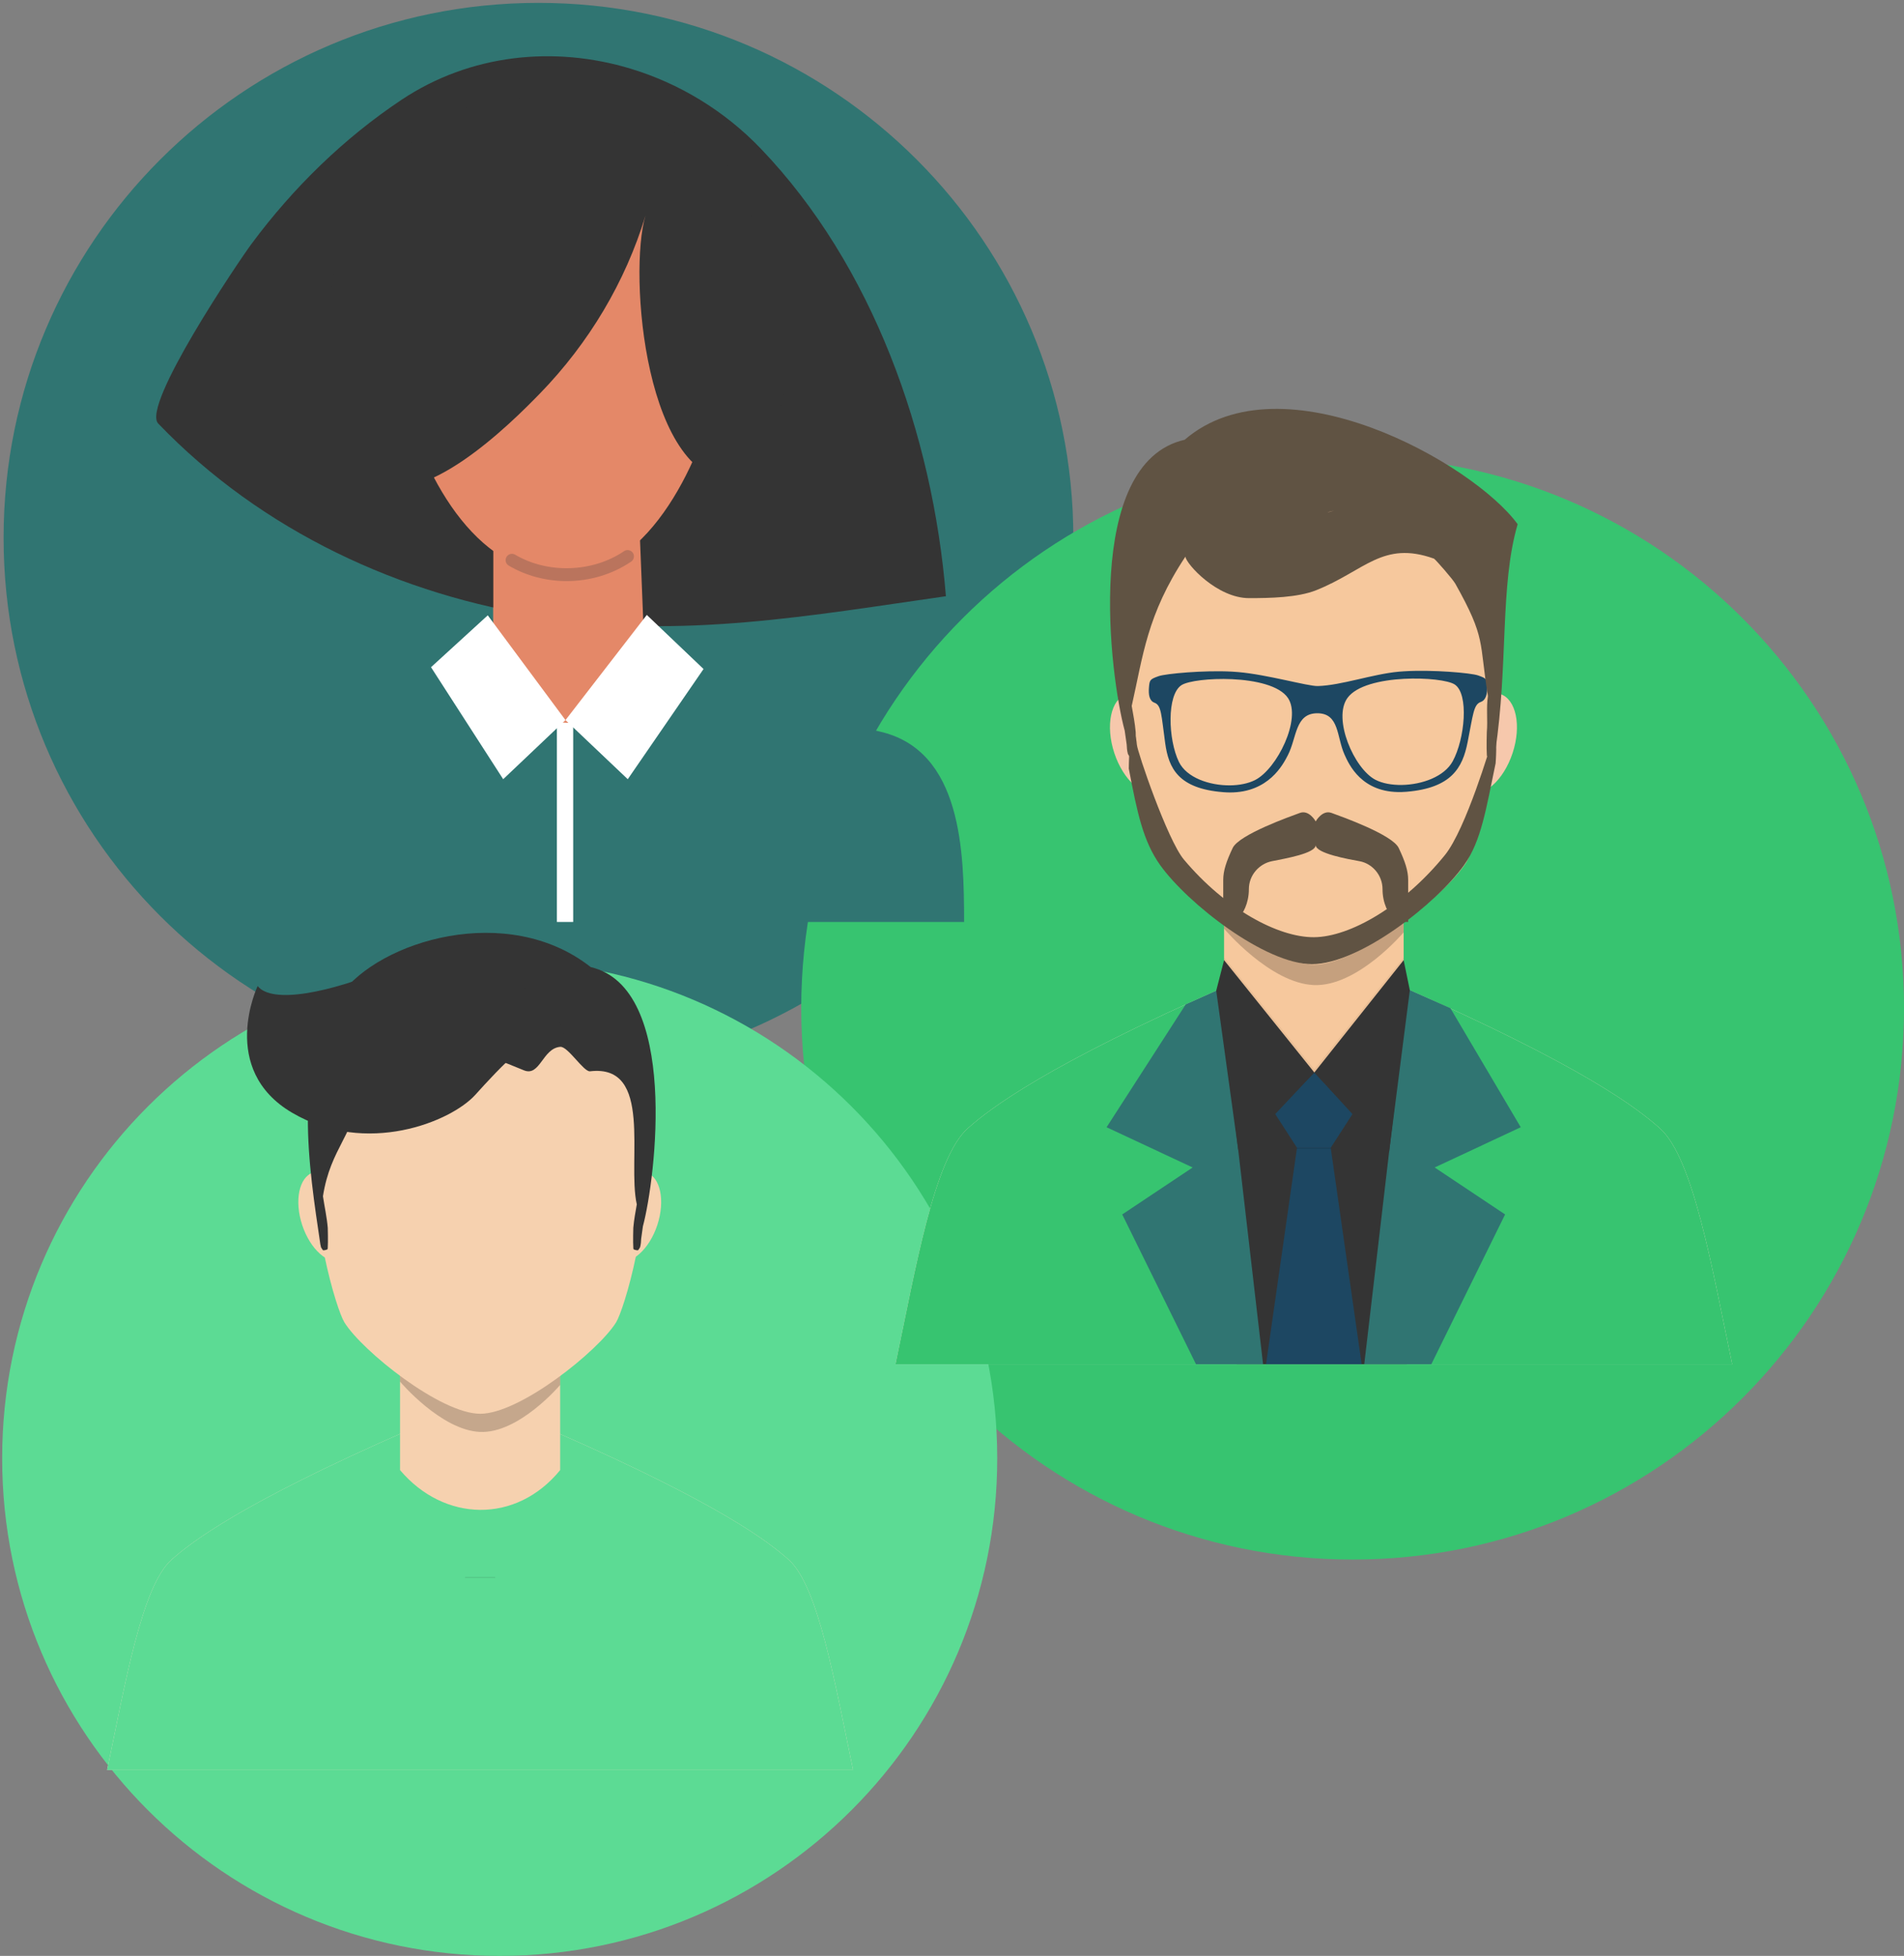 <svg width="442" height="454" viewBox="0 0 442 454" fill="none" xmlns="http://www.w3.org/2000/svg">
<rect x="0" y="0" width="442" height="454" fill="#808080" stroke="none"/>
<path d="M125 249C193.576 249 249.167 193.409 249.167 124.833C249.167 56.258 193.576 0.666 125 0.666C56.425 0.666 0.833 56.258 0.833 124.833C0.833 193.409 56.425 249 125 249Z" fill="#307572"/>
<path d="M314 362C384.692 362 442 304.692 442 234C442 163.308 384.692 106 314 106C243.308 106 186 163.308 186 234C186 304.692 243.308 362 314 362Z" fill="#37C470"/>
<path d="M116 454C179.789 454 231.5 402.289 231.5 338.5C231.5 274.711 179.789 223 116 223C52.211 223 0.5 274.711 0.5 338.5C0.5 402.289 52.211 454 116 454Z" fill="#5CDB94"/>
<path fill-rule="evenodd" clip-rule="evenodd" d="M94.143 332.265C55.871 349.043 44.39 357.987 39.851 362.003C32.857 368.191 28.99 391.259 24.864 410.846H111.454H198.042C193.918 391.259 190.049 368.191 183.056 362.003C178.52 357.986 167.458 349.273 129.185 332.491L94.143 332.265Z" fill="#FFDECC"/>
<path fill-rule="evenodd" clip-rule="evenodd" d="M94.142 332.265C55.871 349.043 44.39 357.987 39.851 362.003C32.857 368.191 28.99 391.259 24.864 410.846H111.454H198.042C193.918 391.259 190.049 368.191 183.056 362.003C178.52 357.986 167.458 349.273 129.185 332.491L94.142 332.265Z" fill="#5CDB94"/>
<path fill-rule="evenodd" clip-rule="evenodd" d="M92.871 298.815V327.219V341.24C103.091 353.323 119.814 353.759 130.036 341.24V327.22V298.816C130.036 275.908 92.871 275.908 92.871 298.815Z" fill="#F6D1AF"/>
<path fill-rule="evenodd" clip-rule="evenodd" d="M72.701 272.147C75.973 271.066 80.139 274.783 82.002 280.443C83.867 286.103 82.725 291.566 79.45 292.644C76.178 293.72 72.012 290.007 70.15 284.345C68.283 278.686 69.428 273.225 72.701 272.147Z" fill="#F6D1AF"/>
<path fill-rule="evenodd" clip-rule="evenodd" d="M150.043 272.147C146.768 271.066 142.602 274.783 140.738 280.443C138.874 286.103 140.019 291.566 143.29 292.644C146.565 293.72 150.73 290.007 152.594 284.345C154.457 278.686 153.312 273.225 150.043 272.147Z" fill="#F6D1AF"/>
<path opacity="0.2" d="M92.871 319.359V320.7C92.871 320.7 102.365 331.969 111.42 332.376C120.475 332.782 130.036 321.467 130.036 321.467V319.407" fill="black"/>
<path fill-rule="evenodd" clip-rule="evenodd" d="M111.484 222.65C54.313 222.65 76.225 300.962 79.96 306.962C84.077 313.578 102.249 328.162 111.484 328.162C120.721 328.162 138.89 313.578 143.01 306.962C146.746 300.963 168.657 222.65 111.484 222.65Z" fill="#F6D1AF"/>
<path d="M137.131 224.48C117.821 209.285 88.007 218.344 79.005 231.006C67.738 246.85 71.723 270.907 74.391 288.985C74.389 288.957 74.39 288.932 74.389 288.906C74.419 289.088 74.456 289.273 74.506 289.467C74.544 289.614 74.864 290.031 74.927 290.145C75.021 290.316 75.721 290.131 75.952 290.018C76.038 289.98 76.075 289.869 76.08 289.776C76.187 288.181 76.09 285.019 76.087 284.984C75.875 282.498 75.334 280.101 74.971 277.67C76.778 266.274 82.125 263.879 84.929 250.133C85.522 249.215 86.157 248.324 86.823 247.457C87.589 246.46 88.382 245.5 89.306 244.647C89.793 244.351 90.261 244.03 90.714 243.677C101.105 239.871 111.818 244.438 121.629 248.441C125.379 249.972 125.934 243.312 130.069 242.99C131.837 242.852 135.49 248.842 136.977 248.666C151.702 246.929 145.542 269.251 147.826 279.565C147.513 281.355 147.176 283.145 147.019 284.984C147.015 285.019 146.919 288.181 147.026 289.776C147.031 289.869 147.068 289.98 147.153 290.018C147.384 290.131 148.085 290.316 148.179 290.145C148.241 290.032 148.562 289.615 148.6 289.467C148.776 288.779 148.813 288.198 148.845 287.508C148.966 286.607 149.124 285.64 149.242 284.668C152.223 273.508 157.699 229.272 137.131 224.48ZM107.864 239.412C107.544 239.311 107.222 239.219 106.901 239.125C107.378 239.241 107.857 239.365 108.336 239.499C108.179 239.468 108.021 239.44 107.864 239.412Z" fill="#343434"/>
<path opacity="0.1" fill-rule="evenodd" clip-rule="evenodd" d="M107.963 366.047H114.942L114.976 366.274H107.931L107.963 366.047Z" fill="black"/>
<path d="M122.516 229.767C122.516 229.767 105.874 218.177 91.015 224.417C76.155 230.658 63.079 233.035 59.811 228.875C59.811 228.875 50.597 248.191 67.834 258.297C85.07 268.401 104.685 260.376 110.332 254.135C115.978 247.894 125.191 237.79 130.244 239.87C135.295 241.951 122.516 229.767 122.516 229.767Z" fill="#343434"/>
<path fill-rule="evenodd" clip-rule="evenodd" d="M285.585 228.525C242.657 247.343 229.78 257.375 224.689 261.88C216.844 268.821 212.506 294.696 207.879 316.663H305H402.119C397.494 294.696 393.154 268.821 385.31 261.88C380.222 257.374 367.816 247.601 324.886 228.78L285.585 228.525Z" fill="#FFDECC"/>
<path fill-rule="evenodd" clip-rule="evenodd" d="M285.584 228.525C242.657 247.343 229.78 257.375 224.689 261.88C216.844 268.821 212.506 294.696 207.879 316.663H305H402.119C397.494 294.696 393.154 268.821 385.31 261.88C380.222 257.374 367.816 247.601 324.886 228.78L285.584 228.525Z" fill="#37C470"/>
<path fill-rule="evenodd" clip-rule="evenodd" d="M284.159 191.01V222.867V238.594C295.622 252.149 314.38 252.635 325.845 238.594V222.867V191.01C325.845 165.316 284.159 165.316 284.159 191.01Z" fill="#F6C89D"/>
<path fill-rule="evenodd" clip-rule="evenodd" d="M261.536 161.096C265.206 159.885 269.878 164.053 271.968 170.402C274.06 176.751 272.779 182.878 269.106 184.087C265.436 185.296 260.764 181.132 258.675 174.779C256.581 168.43 257.864 162.305 261.536 161.096Z" fill="#F6C8AC"/>
<path fill-rule="evenodd" clip-rule="evenodd" d="M348.284 161.096C344.61 159.885 339.938 164.053 337.848 170.402C335.756 176.751 337.041 182.878 340.709 184.087C344.383 185.296 349.055 181.132 351.145 174.779C353.235 168.43 351.952 162.305 348.284 161.096Z" fill="#F6C8AC"/>
<path fill-rule="evenodd" clip-rule="evenodd" d="M305.11 248.943C305.11 248.943 276.022 255.884 276.022 257.646C276.022 259.406 287.09 316.664 287.09 316.664H326.58L331.107 257.898L305.11 248.943Z" fill="#343434"/>
<path fill-rule="evenodd" clip-rule="evenodd" d="M284.159 229.15V238.594L293.214 316.664H277.644L260.517 281.893L276.866 270.992L256.886 261.652L275.259 233.141L284.159 229.15Z" fill="#307572"/>
<path fill-rule="evenodd" clip-rule="evenodd" d="M325.845 229.199V238.594L316.702 316.664H332.271L349.397 281.893L333.05 270.992L353.028 261.652L336.7 234.02L325.845 229.199Z" fill="#307572"/>
<path fill-rule="evenodd" clip-rule="evenodd" d="M296.038 258.596L301.087 266.418C303.694 266.418 306.306 266.418 308.915 266.418L313.966 258.596L305.111 248.944L296.038 258.596Z" fill="#1D4762"/>
<path fill-rule="evenodd" clip-rule="evenodd" d="M301.087 266.418L293.899 316.664H316.104L308.915 266.418H301.087Z" fill="#1D4762"/>
<path fill-rule="evenodd" clip-rule="evenodd" d="M284.159 222.867L282.337 229.957L287.437 266.867L305.111 248.943L284.159 222.867Z" fill="#343434"/>
<path opacity="0.2" d="M284.159 214.053V215.557C284.159 215.557 294.807 228.196 304.964 228.651C315.12 229.108 325.845 216.415 325.845 216.415V214.104" fill="black"/>
<path fill-rule="evenodd" clip-rule="evenodd" d="M305.036 105.58C240.911 105.58 265.489 193.416 269.678 200.146C274.296 207.566 294.678 223.923 305.036 223.923C315.397 223.923 335.776 207.566 340.397 200.146C344.587 193.416 369.163 105.58 305.036 105.58Z" fill="#F6C89D"/>
<path fill-rule="evenodd" clip-rule="evenodd" d="M325.845 222.867L327.283 229.84L322.492 267.236L305.111 248.943L325.845 222.867Z" fill="#343434"/>
<path opacity="0.05" d="M284.159 222.867L305.11 248.943L325.845 222.867V222.246L305.11 248.205L284.159 222.246V222.867Z" fill="black"/>
<path opacity="0.1" fill-rule="evenodd" clip-rule="evenodd" d="M301.087 266.418H308.915L308.952 266.674H301.05L301.087 266.418Z" fill="black"/>
<path d="M346.739 170.586C346.415 171.785 346.082 172.849 346.082 172.849C346.082 172.849 340.331 192.422 335.417 198.486C325.899 210.225 313.481 217.495 305.017 217.544C296.7 217.593 284.443 210.987 274.824 199.51C271.017 194.969 264.032 174.521 263.916 172.85C263.842 171.808 263.593 170.765 263.368 169.726C262.082 169.687 262.042 178.408 262.042 178.408C263.982 188.562 265.352 195.254 269.338 200.827C275.707 209.727 293.686 223.801 304.602 223.801C315.524 223.801 333.498 209.73 339.866 200.827C343.884 195.207 344.983 187.729 347.196 177.181C347.194 177.18 347.737 170.668 346.739 170.586Z" fill="#605343"/>
<path fill-rule="evenodd" clip-rule="evenodd" d="M324.7 196.83C323.221 193.709 311.258 189.485 309.108 188.694C306.956 187.902 305.432 190.66 305.432 190.66C305.432 190.66 303.907 187.902 301.755 188.694C299.604 189.485 287.641 193.709 286.16 196.83C284.683 199.952 283.964 202.114 283.964 204.254C283.964 206.395 283.964 213.998 283.964 213.998C283.964 213.998 286.083 214.134 287.304 213.208C288.528 212.285 289.918 209.66 289.918 206.393C289.918 203.127 292.32 200.5 295.234 199.907C298.312 199.283 305.431 198.095 305.431 196.16C305.431 198.095 313.042 199.436 315.626 199.907C318.552 200.441 320.944 203.128 320.944 206.393C320.944 209.661 322.334 212.286 323.555 213.208C324.778 214.134 326.895 213.998 326.895 213.998C326.895 213.998 326.895 206.394 326.895 204.254C326.897 202.114 326.179 199.952 324.7 196.83Z" fill="#605343"/>
<path fill-rule="evenodd" clip-rule="evenodd" d="M325.403 183.846C325.76 183.836 326.135 183.815 326.518 183.782C336.951 182.911 339.52 178.221 340.69 172.303C341.982 165.799 342.064 163.537 343.745 162.94C344.973 162.498 345.274 161.044 345.239 159.348C345.194 157.66 345.14 157.477 343.106 156.772C341.496 156.21 332.589 155.403 325.908 155.823L325.88 157.574C331.144 157.288 336.222 157.921 337.692 158.874C341.042 161.042 340.064 171.509 337.241 176.694C335.283 180.294 330.099 182.124 325.429 182.202L325.403 183.846ZM305.91 159.244C303.608 159.299 294.186 156.582 287.485 156.004C287.008 155.959 286.52 155.924 286.016 155.897L285.989 157.651C291.436 157.901 297.077 159.135 299.008 162.043C302.179 166.815 296.483 178.48 291.331 181.077C289.767 181.866 287.703 182.274 285.535 182.296L285.505 183.946C294.525 183.96 297.859 177.456 298.971 175.286C301.068 171.202 300.634 165.571 305.797 165.561C310.953 165.547 310.278 171.075 312.121 175.155C313.115 177.356 316.043 184.112 325.403 183.846L325.427 182.201C323.119 182.236 320.923 181.84 319.315 181.012C314.324 178.438 309.331 166.801 312.797 162.016C314.883 159.127 320.481 157.865 325.879 157.574L325.907 155.823C325.494 155.846 325.087 155.876 324.691 155.914C318.655 156.463 311.336 159.102 305.91 159.244ZM286.017 155.896C279.401 155.544 270.636 156.378 269.017 156.933C266.937 157.654 266.872 157.837 266.725 159.531C266.583 161.22 266.803 162.677 267.998 163.111C269.64 163.702 269.585 165.966 270.485 172.465C271.294 178.379 273.573 183.051 283.959 183.877C284.489 183.924 285.005 183.939 285.505 183.945L285.535 182.295C280.764 182.334 275.456 180.527 273.669 176.839C271.162 171.663 270.812 161.205 274.306 159.014C275.814 158.069 280.816 157.415 285.99 157.651L286.017 155.896Z" fill="#1D4762"/>
<path d="M275.009 102.078C297.643 82.59 341.968 107.473 352.314 121.675C348.139 135.951 350.17 154.154 347.105 174.43C347.106 174.399 347.105 174.371 347.107 174.342C347.071 174.545 347.029 174.753 346.972 174.971C346.929 175.136 346.56 175.604 346.488 175.731C346.38 175.922 345.576 175.715 345.309 175.588C345.212 175.545 345.167 175.42 345.163 175.317C345.04 173.528 345.151 169.981 345.155 169.942C345.397 167.153 344.991 164.317 345.41 161.59C343.333 148.807 345.011 148.272 337.854 135.506C337.25 134.431 333.42 130.067 332.902 129.673C320.962 125.403 316.799 132.517 305.528 137.007C301.217 138.724 294.727 138.84 289.958 138.84C282.531 138.84 275.333 130.879 275.184 129.206C266.255 142.673 265.341 152.295 262.72 163.863C263.077 165.871 263.466 167.879 263.644 169.941C263.65 169.98 263.76 173.527 263.638 175.316C263.632 175.42 263.588 175.545 263.492 175.587C263.226 175.714 262.422 175.921 262.314 175.73C262.242 175.603 261.871 175.135 261.828 174.97C261.625 174.198 261.586 173.547 261.545 172.773C261.41 171.761 261.228 170.677 261.09 169.587C257.665 157.069 251.374 107.453 275.009 102.078ZM308.638 118.826C309.009 118.714 309.376 118.609 309.745 118.504C309.196 118.635 308.647 118.774 308.098 118.924C308.278 118.889 308.458 118.858 308.638 118.826Z" fill="#605343"/>
<path fill-rule="evenodd" clip-rule="evenodd" d="M149.101 141.184C148.743 141.745 113.547 142.307 113.157 142.864C102.105 158.63 78.222 165.538 59.231 169.786C40.334 174.011 39.604 198.016 39.573 214.005H223.809C223.781 198.017 223.428 174.099 204.147 169.786C184.867 165.475 159.586 157.668 149.101 141.184Z" fill="#307572"/>
<path d="M133.063 167.301H129.279V214.004H133.063V167.301Z" fill="white"/>
<path opacity="0.05" fill-rule="evenodd" clip-rule="evenodd" d="M113.232 142.826L131.272 167.15L150.148 142.734L150.128 142.219L131.272 166.463L113.232 142.219V142.826Z" fill="black"/>
<path fill-rule="evenodd" clip-rule="evenodd" d="M114.52 108.193V138.472V153.415C123.577 172.335 139.836 172.827 150.673 153.415V138.472V108.193C150.673 83.775 114.52 83.775 114.52 108.193Z" fill="#E48868"/>
<path d="M146.416 15.949C128.697 10.586 109.213 12.494 93.165 23.196C79.887 32.052 68.101 43.518 58.41 56.579C55.423 60.603 32.754 94.17 36.731 98.312C60.723 123.31 93.146 138.269 126.472 143.235C157.246 148.518 189.118 142.742 219.586 138.392C216.518 100.744 202.515 61.544 176.64 34.529C168.162 25.672 157.645 19.353 146.416 15.949Z" fill="#343434"/>
<path d="M114.52 108.564V144.418C114.52 144.418 132.683 175.117 149.364 145.133L147.907 108.565H114.52V108.564Z" fill="#E48868"/>
<path d="M121.834 23.564C90.914 27.623 85.966 63.352 93.398 91.589C98.941 112.653 111.559 133.933 131.406 133.421C151.244 132.909 163.203 105.79 166.752 89.15C172.466 62.383 171.405 17.066 121.834 23.564Z" fill="#E48868"/>
<path d="M97.086 83.779C97.086 83.779 95.887 71.939 86.341 75.892C76.792 79.84 88.442 106.51 99.074 103.447C109.7 100.385 97.086 83.779 97.086 83.779Z" fill="#E48868"/>
<path d="M160.602 83.184C160.602 83.184 160.945 71.292 170.752 74.543C180.557 77.795 170.856 105.238 160.031 102.946C149.209 100.65 160.602 83.184 160.602 83.184Z" fill="#E48868"/>
<path d="M163.832 32.408C161.381 31.324 158.752 30.888 156.072 30.779C155.377 28.814 154.217 27.249 152.412 26.268C141.622 20.417 116.005 21.312 104.772 26.268C93.539 31.224 80.494 51.892 77.543 63.812C74.404 76.484 77.548 89.771 80.683 102.449C81.586 106.094 82.788 110.146 86.083 111.945C98.122 118.511 118.202 98.709 125.452 91.225C136.654 79.665 145.175 65.482 149.837 50.065C145.855 63.238 149.629 112.683 171.431 111.793C173.692 111.703 175.062 109.337 176.005 107.282C179.493 99.642 183.05 91.746 183.327 83.353C183.609 74.955 171.509 35.816 163.832 32.408Z" fill="#343434"/>
<path d="M131.537 134.881C126.855 134.881 122.174 133.693 118.098 131.292C117.399 130.88 117.17 129.98 117.577 129.279C117.988 128.58 118.889 128.343 119.594 128.759C127.178 133.232 137.577 132.891 144.867 127.935C145.536 127.476 146.444 127.652 146.912 128.32C147.362 128.99 147.191 129.904 146.519 130.359C142.109 133.365 136.819 134.881 131.537 134.881Z" fill="#BA745D"/>
<path fill-rule="evenodd" clip-rule="evenodd" d="M113.232 142.826L100.058 154.869L116.812 180.867L131.272 167.15L113.232 142.826Z" fill="white"/>
<path fill-rule="evenodd" clip-rule="evenodd" d="M150.148 142.734L163.322 155.289L145.729 180.867L131.272 167.15L150.148 142.734Z" fill="white"/>
</svg>
